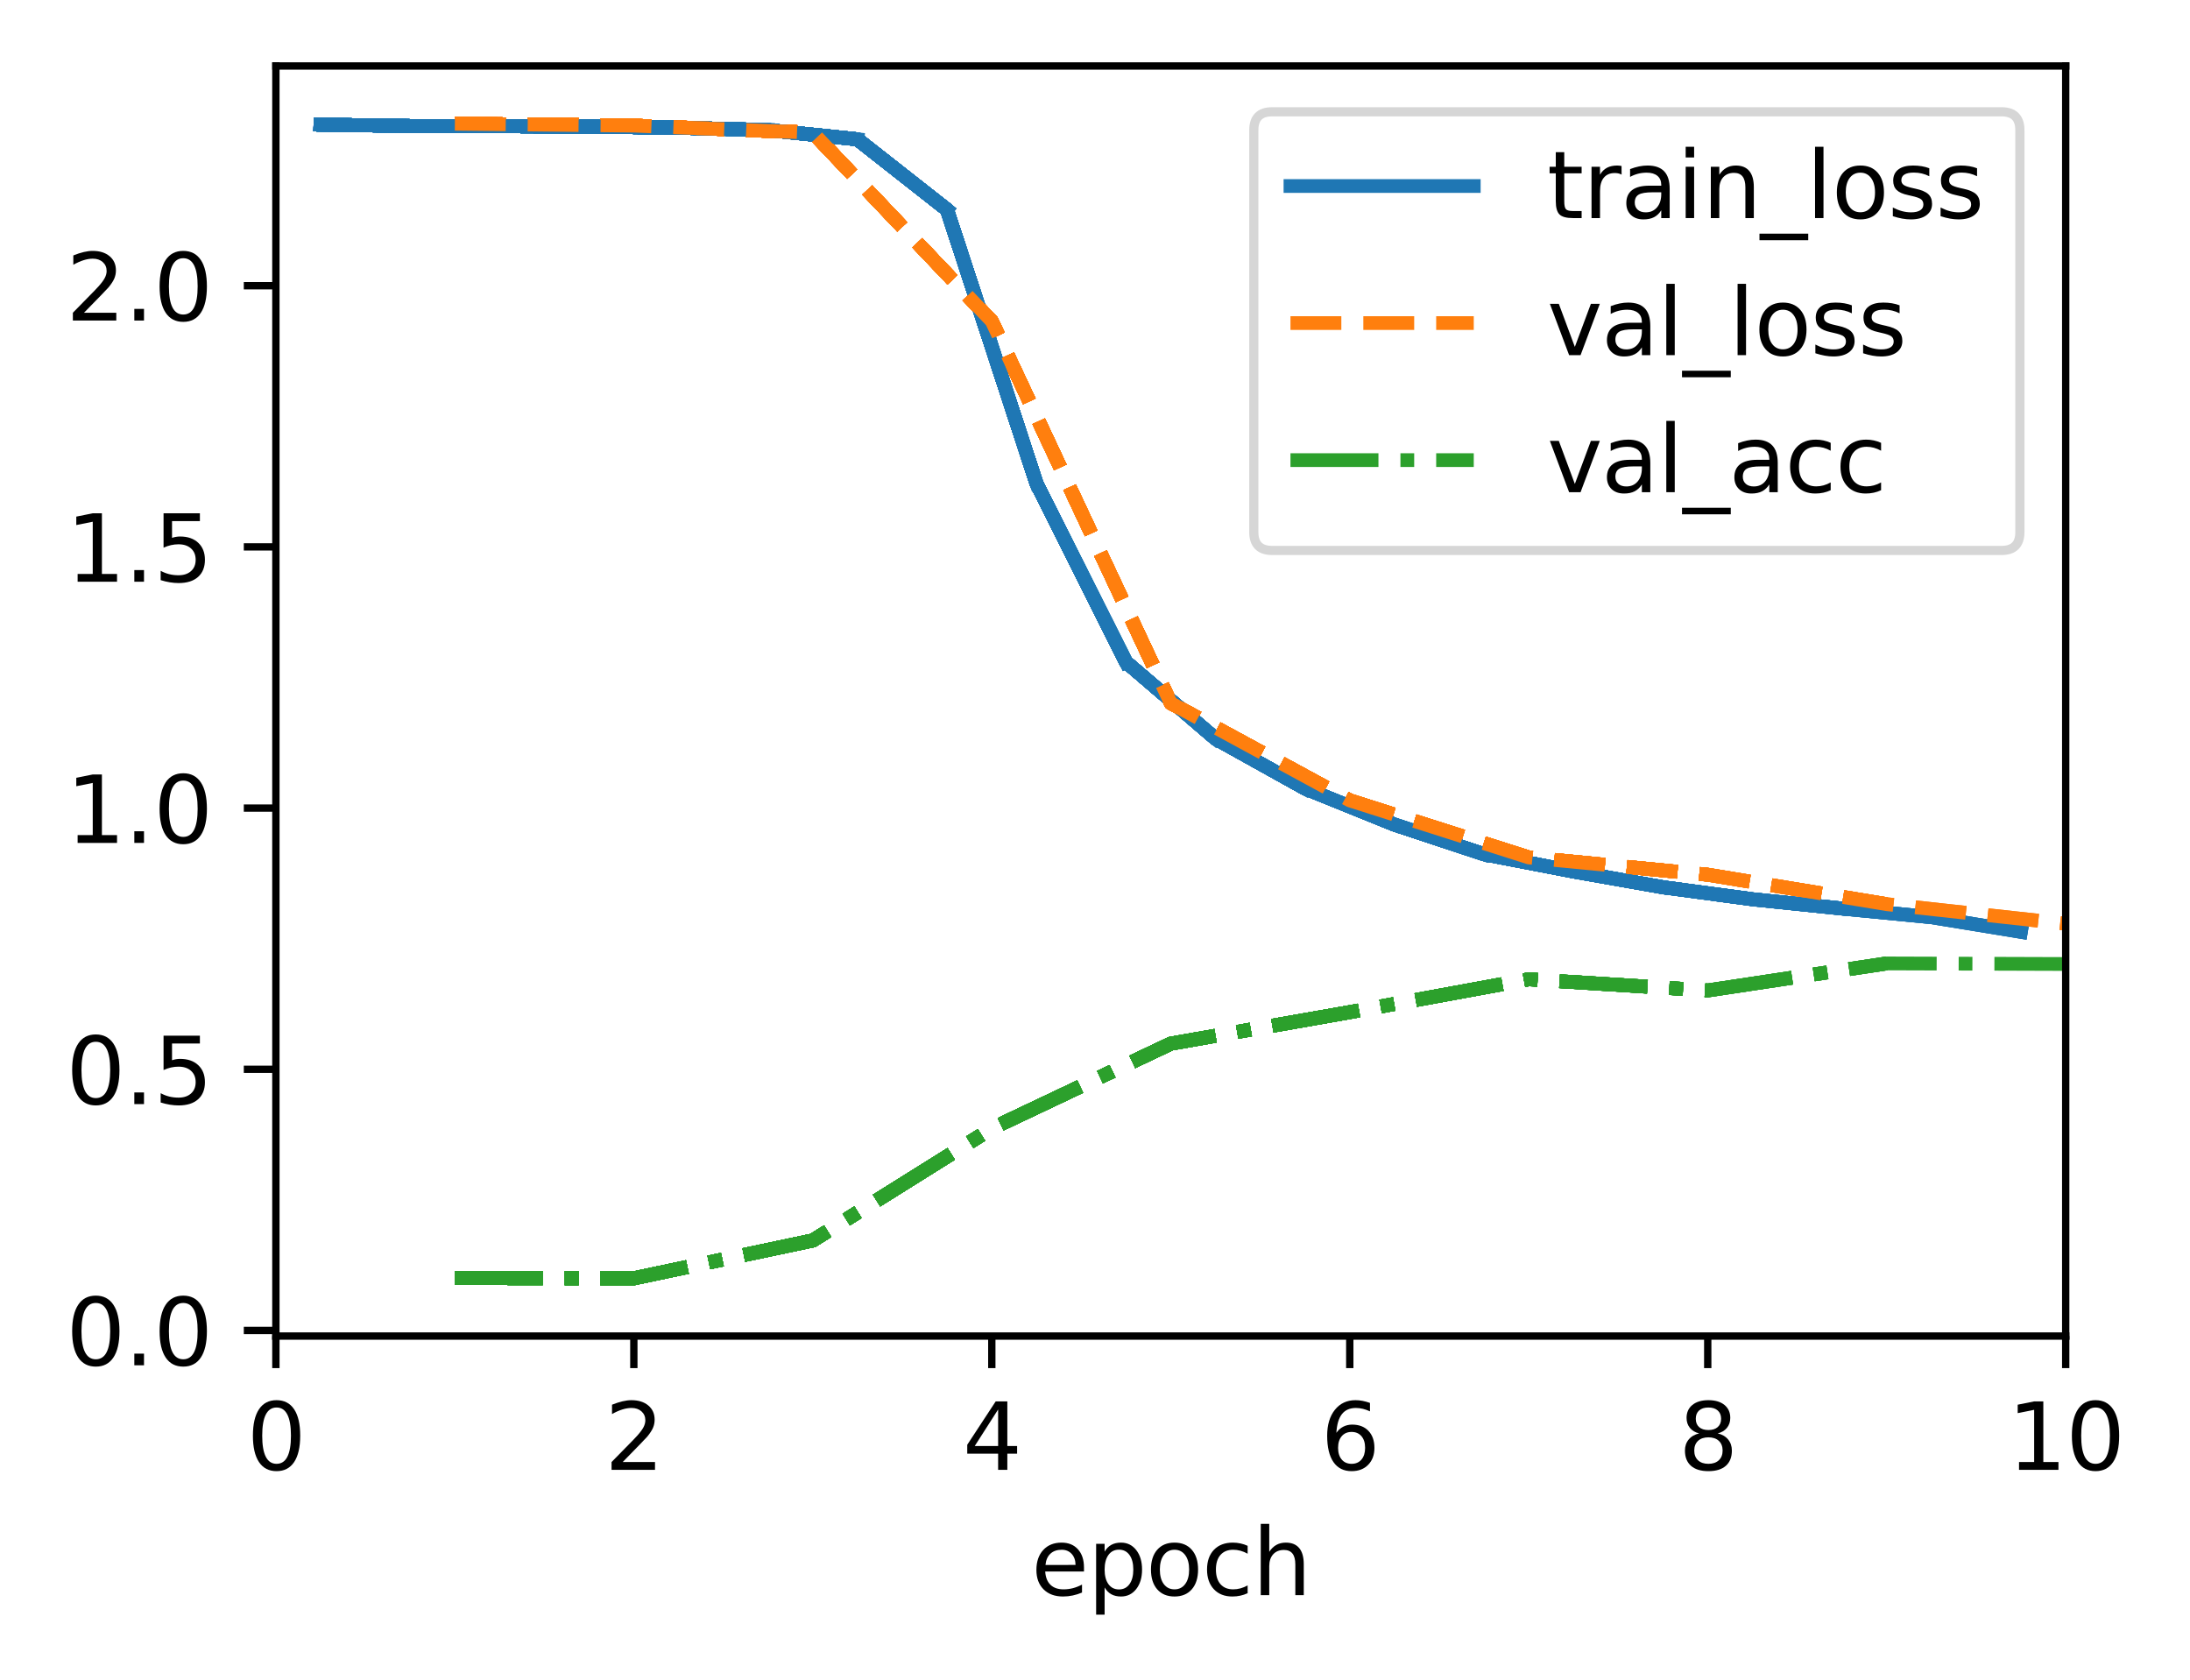 <?xml version="1.0" encoding="utf-8" standalone="no"?>
<!DOCTYPE svg PUBLIC "-//W3C//DTD SVG 1.1//EN"
  "http://www.w3.org/Graphics/SVG/1.1/DTD/svg11.dtd">
<svg xmlns:xlink="http://www.w3.org/1999/xlink" width="238.966pt" height="183.356pt" viewBox="0 0 238.966 183.356" xmlns="http://www.w3.org/2000/svg" version="1.1">
 <defs>
  <style type="text/css">*{stroke-linejoin: round; stroke-linecap: butt}</style>
 </defs>
 <g id="figure_1">
  <g id="patch_1">
   <path d="M 0 183.356 
L 238.966 183.356 
L 238.966 0 
L 0 0 
z
" style="fill: #ffffff"/>
  </g>
  <g id="axes_1">
   <g id="patch_2">
    <path d="M 30.103 145.8 
L 225.403 145.8 
L 225.403 7.2 
L 30.103 7.2 
z
" style="fill: #ffffff"/>
   </g>
   <g id="matplotlib.axis_1">
    <g id="xtick_1">
     <g id="line2d_1">
      <defs>
       <path id="mcc4f9ff085" d="M 0 0 
L 0 3.5 
" style="stroke: #000000; stroke-width: 0.8"/>
      </defs>
      <g>
       <use xlink:href="#mcc4f9ff085" x="30.103" y="145.8" style="stroke: #000000; stroke-width: 0.8"/>
      </g>
     </g>
     <g id="text_1">
      <!-- 0 -->
      <g transform="translate(26.922 160.398) scale(0.1 -0.1)">
       <defs>
        <path id="DejaVuSans-30" d="M 2034 4250 
Q 1547 4250 1301 3770 
Q 1056 3291 1056 2328 
Q 1056 1369 1301 889 
Q 1547 409 2034 409 
Q 2525 409 2770 889 
Q 3016 1369 3016 2328 
Q 3016 3291 2770 3770 
Q 2525 4250 2034 4250 
z
M 2034 4750 
Q 2819 4750 3233 4129 
Q 3647 3509 3647 2328 
Q 3647 1150 3233 529 
Q 2819 -91 2034 -91 
Q 1250 -91 836 529 
Q 422 1150 422 2328 
Q 422 3509 836 4129 
Q 1250 4750 2034 4750 
z
" transform="scale(0.016)"/>
       </defs>
       <use xlink:href="#DejaVuSans-30"/>
      </g>
     </g>
    </g>
    <g id="xtick_2">
     <g id="line2d_2">
      <g>
       <use xlink:href="#mcc4f9ff085" x="69.163" y="145.8" style="stroke: #000000; stroke-width: 0.8"/>
      </g>
     </g>
     <g id="text_2">
      <!-- 2 -->
      <g transform="translate(65.982 160.398) scale(0.1 -0.1)">
       <defs>
        <path id="DejaVuSans-32" d="M 1228 531 
L 3431 531 
L 3431 0 
L 469 0 
L 469 531 
Q 828 903 1448 1529 
Q 2069 2156 2228 2338 
Q 2531 2678 2651 2914 
Q 2772 3150 2772 3378 
Q 2772 3750 2511 3984 
Q 2250 4219 1831 4219 
Q 1534 4219 1204 4116 
Q 875 4013 500 3803 
L 500 4441 
Q 881 4594 1212 4672 
Q 1544 4750 1819 4750 
Q 2544 4750 2975 4387 
Q 3406 4025 3406 3419 
Q 3406 3131 3298 2873 
Q 3191 2616 2906 2266 
Q 2828 2175 2409 1742 
Q 1991 1309 1228 531 
z
" transform="scale(0.016)"/>
       </defs>
       <use xlink:href="#DejaVuSans-32"/>
      </g>
     </g>
    </g>
    <g id="xtick_3">
     <g id="line2d_3">
      <g>
       <use xlink:href="#mcc4f9ff085" x="108.223" y="145.8" style="stroke: #000000; stroke-width: 0.8"/>
      </g>
     </g>
     <g id="text_3">
      <!-- 4 -->
      <g transform="translate(105.042 160.398) scale(0.1 -0.1)">
       <defs>
        <path id="DejaVuSans-34" d="M 2419 4116 
L 825 1625 
L 2419 1625 
L 2419 4116 
z
M 2253 4666 
L 3047 4666 
L 3047 1625 
L 3713 1625 
L 3713 1100 
L 3047 1100 
L 3047 0 
L 2419 0 
L 2419 1100 
L 313 1100 
L 313 1709 
L 2253 4666 
z
" transform="scale(0.016)"/>
       </defs>
       <use xlink:href="#DejaVuSans-34"/>
      </g>
     </g>
    </g>
    <g id="xtick_4">
     <g id="line2d_4">
      <g>
       <use xlink:href="#mcc4f9ff085" x="147.283" y="145.8" style="stroke: #000000; stroke-width: 0.8"/>
      </g>
     </g>
     <g id="text_4">
      <!-- 6 -->
      <g transform="translate(144.102 160.398) scale(0.1 -0.1)">
       <defs>
        <path id="DejaVuSans-36" d="M 2113 2584 
Q 1688 2584 1439 2293 
Q 1191 2003 1191 1497 
Q 1191 994 1439 701 
Q 1688 409 2113 409 
Q 2538 409 2786 701 
Q 3034 994 3034 1497 
Q 3034 2003 2786 2293 
Q 2538 2584 2113 2584 
z
M 3366 4563 
L 3366 3988 
Q 3128 4100 2886 4159 
Q 2644 4219 2406 4219 
Q 1781 4219 1451 3797 
Q 1122 3375 1075 2522 
Q 1259 2794 1537 2939 
Q 1816 3084 2150 3084 
Q 2853 3084 3261 2657 
Q 3669 2231 3669 1497 
Q 3669 778 3244 343 
Q 2819 -91 2113 -91 
Q 1303 -91 875 529 
Q 447 1150 447 2328 
Q 447 3434 972 4092 
Q 1497 4750 2381 4750 
Q 2619 4750 2861 4703 
Q 3103 4656 3366 4563 
z
" transform="scale(0.016)"/>
       </defs>
       <use xlink:href="#DejaVuSans-36"/>
      </g>
     </g>
    </g>
    <g id="xtick_5">
     <g id="line2d_5">
      <g>
       <use xlink:href="#mcc4f9ff085" x="186.343" y="145.8" style="stroke: #000000; stroke-width: 0.8"/>
      </g>
     </g>
     <g id="text_5">
      <!-- 8 -->
      <g transform="translate(183.162 160.398) scale(0.1 -0.1)">
       <defs>
        <path id="DejaVuSans-38" d="M 2034 2216 
Q 1584 2216 1326 1975 
Q 1069 1734 1069 1313 
Q 1069 891 1326 650 
Q 1584 409 2034 409 
Q 2484 409 2743 651 
Q 3003 894 3003 1313 
Q 3003 1734 2745 1975 
Q 2488 2216 2034 2216 
z
M 1403 2484 
Q 997 2584 770 2862 
Q 544 3141 544 3541 
Q 544 4100 942 4425 
Q 1341 4750 2034 4750 
Q 2731 4750 3128 4425 
Q 3525 4100 3525 3541 
Q 3525 3141 3298 2862 
Q 3072 2584 2669 2484 
Q 3125 2378 3379 2068 
Q 3634 1759 3634 1313 
Q 3634 634 3220 271 
Q 2806 -91 2034 -91 
Q 1263 -91 848 271 
Q 434 634 434 1313 
Q 434 1759 690 2068 
Q 947 2378 1403 2484 
z
M 1172 3481 
Q 1172 3119 1398 2916 
Q 1625 2713 2034 2713 
Q 2441 2713 2670 2916 
Q 2900 3119 2900 3481 
Q 2900 3844 2670 4047 
Q 2441 4250 2034 4250 
Q 1625 4250 1398 4047 
Q 1172 3844 1172 3481 
z
" transform="scale(0.016)"/>
       </defs>
       <use xlink:href="#DejaVuSans-38"/>
      </g>
     </g>
    </g>
    <g id="xtick_6">
     <g id="line2d_6">
      <g>
       <use xlink:href="#mcc4f9ff085" x="225.403" y="145.8" style="stroke: #000000; stroke-width: 0.8"/>
      </g>
     </g>
     <g id="text_6">
      <!-- 10 -->
      <g transform="translate(219.041 160.398) scale(0.1 -0.1)">
       <defs>
        <path id="DejaVuSans-31" d="M 794 531 
L 1825 531 
L 1825 4091 
L 703 3866 
L 703 4441 
L 1819 4666 
L 2450 4666 
L 2450 531 
L 3481 531 
L 3481 0 
L 794 0 
L 794 531 
z
" transform="scale(0.016)"/>
       </defs>
       <use xlink:href="#DejaVuSans-31"/>
       <use xlink:href="#DejaVuSans-30" x="63.623"/>
      </g>
     </g>
    </g>
    <g id="text_7">
     <!-- epoch -->
     <g transform="translate(112.525 174.077) scale(0.1 -0.1)">
      <defs>
       <path id="DejaVuSans-65" d="M 3597 1894 
L 3597 1613 
L 953 1613 
Q 991 1019 1311 708 
Q 1631 397 2203 397 
Q 2534 397 2845 478 
Q 3156 559 3463 722 
L 3463 178 
Q 3153 47 2828 -22 
Q 2503 -91 2169 -91 
Q 1331 -91 842 396 
Q 353 884 353 1716 
Q 353 2575 817 3079 
Q 1281 3584 2069 3584 
Q 2775 3584 3186 3129 
Q 3597 2675 3597 1894 
z
M 3022 2063 
Q 3016 2534 2758 2815 
Q 2500 3097 2075 3097 
Q 1594 3097 1305 2825 
Q 1016 2553 972 2059 
L 3022 2063 
z
" transform="scale(0.016)"/>
       <path id="DejaVuSans-70" d="M 1159 525 
L 1159 -1331 
L 581 -1331 
L 581 3500 
L 1159 3500 
L 1159 2969 
Q 1341 3281 1617 3432 
Q 1894 3584 2278 3584 
Q 2916 3584 3314 3078 
Q 3713 2572 3713 1747 
Q 3713 922 3314 415 
Q 2916 -91 2278 -91 
Q 1894 -91 1617 61 
Q 1341 213 1159 525 
z
M 3116 1747 
Q 3116 2381 2855 2742 
Q 2594 3103 2138 3103 
Q 1681 3103 1420 2742 
Q 1159 2381 1159 1747 
Q 1159 1113 1420 752 
Q 1681 391 2138 391 
Q 2594 391 2855 752 
Q 3116 1113 3116 1747 
z
" transform="scale(0.016)"/>
       <path id="DejaVuSans-6f" d="M 1959 3097 
Q 1497 3097 1228 2736 
Q 959 2375 959 1747 
Q 959 1119 1226 758 
Q 1494 397 1959 397 
Q 2419 397 2687 759 
Q 2956 1122 2956 1747 
Q 2956 2369 2687 2733 
Q 2419 3097 1959 3097 
z
M 1959 3584 
Q 2709 3584 3137 3096 
Q 3566 2609 3566 1747 
Q 3566 888 3137 398 
Q 2709 -91 1959 -91 
Q 1206 -91 779 398 
Q 353 888 353 1747 
Q 353 2609 779 3096 
Q 1206 3584 1959 3584 
z
" transform="scale(0.016)"/>
       <path id="DejaVuSans-63" d="M 3122 3366 
L 3122 2828 
Q 2878 2963 2633 3030 
Q 2388 3097 2138 3097 
Q 1578 3097 1268 2742 
Q 959 2388 959 1747 
Q 959 1106 1268 751 
Q 1578 397 2138 397 
Q 2388 397 2633 464 
Q 2878 531 3122 666 
L 3122 134 
Q 2881 22 2623 -34 
Q 2366 -91 2075 -91 
Q 1284 -91 818 406 
Q 353 903 353 1747 
Q 353 2603 823 3093 
Q 1294 3584 2113 3584 
Q 2378 3584 2631 3529 
Q 2884 3475 3122 3366 
z
" transform="scale(0.016)"/>
       <path id="DejaVuSans-68" d="M 3513 2113 
L 3513 0 
L 2938 0 
L 2938 2094 
Q 2938 2591 2744 2837 
Q 2550 3084 2163 3084 
Q 1697 3084 1428 2787 
Q 1159 2491 1159 1978 
L 1159 0 
L 581 0 
L 581 4863 
L 1159 4863 
L 1159 2956 
Q 1366 3272 1645 3428 
Q 1925 3584 2291 3584 
Q 2894 3584 3203 3211 
Q 3513 2838 3513 2113 
z
" transform="scale(0.016)"/>
      </defs>
      <use xlink:href="#DejaVuSans-65"/>
      <use xlink:href="#DejaVuSans-70" x="61.523"/>
      <use xlink:href="#DejaVuSans-6f" x="125"/>
      <use xlink:href="#DejaVuSans-63" x="186.182"/>
      <use xlink:href="#DejaVuSans-68" x="241.162"/>
     </g>
    </g>
   </g>
   <g id="matplotlib.axis_2">
    <g id="ytick_1">
     <g id="line2d_7">
      <defs>
       <path id="md12e49999a" d="M 0 0 
L -3.5 0 
" style="stroke: #000000; stroke-width: 0.8"/>
      </defs>
      <g>
       <use xlink:href="#md12e49999a" x="30.103" y="145.191" style="stroke: #000000; stroke-width: 0.8"/>
      </g>
     </g>
     <g id="text_8">
      <!-- 0.0 -->
      <g transform="translate(7.2 148.99) scale(0.1 -0.1)">
       <defs>
        <path id="DejaVuSans-2e" d="M 684 794 
L 1344 794 
L 1344 0 
L 684 0 
L 684 794 
z
" transform="scale(0.016)"/>
       </defs>
       <use xlink:href="#DejaVuSans-30"/>
       <use xlink:href="#DejaVuSans-2e" x="63.623"/>
       <use xlink:href="#DejaVuSans-30" x="95.41"/>
      </g>
     </g>
    </g>
    <g id="ytick_2">
     <g id="line2d_8">
      <g>
       <use xlink:href="#md12e49999a" x="30.103" y="116.688" style="stroke: #000000; stroke-width: 0.8"/>
      </g>
     </g>
     <g id="text_9">
      <!-- 0.5 -->
      <g transform="translate(7.2 120.487) scale(0.1 -0.1)">
       <defs>
        <path id="DejaVuSans-35" d="M 691 4666 
L 3169 4666 
L 3169 4134 
L 1269 4134 
L 1269 2991 
Q 1406 3038 1543 3061 
Q 1681 3084 1819 3084 
Q 2600 3084 3056 2656 
Q 3513 2228 3513 1497 
Q 3513 744 3044 326 
Q 2575 -91 1722 -91 
Q 1428 -91 1123 -41 
Q 819 9 494 109 
L 494 744 
Q 775 591 1075 516 
Q 1375 441 1709 441 
Q 2250 441 2565 725 
Q 2881 1009 2881 1497 
Q 2881 1984 2565 2268 
Q 2250 2553 1709 2553 
Q 1456 2553 1204 2497 
Q 953 2441 691 2322 
L 691 4666 
z
" transform="scale(0.016)"/>
       </defs>
       <use xlink:href="#DejaVuSans-30"/>
       <use xlink:href="#DejaVuSans-2e" x="63.623"/>
       <use xlink:href="#DejaVuSans-35" x="95.41"/>
      </g>
     </g>
    </g>
    <g id="ytick_3">
     <g id="line2d_9">
      <g>
       <use xlink:href="#md12e49999a" x="30.103" y="88.185" style="stroke: #000000; stroke-width: 0.8"/>
      </g>
     </g>
     <g id="text_10">
      <!-- 1.0 -->
      <g transform="translate(7.2 91.984) scale(0.1 -0.1)">
       <use xlink:href="#DejaVuSans-31"/>
       <use xlink:href="#DejaVuSans-2e" x="63.623"/>
       <use xlink:href="#DejaVuSans-30" x="95.41"/>
      </g>
     </g>
    </g>
    <g id="ytick_4">
     <g id="line2d_10">
      <g>
       <use xlink:href="#md12e49999a" x="30.103" y="59.682" style="stroke: #000000; stroke-width: 0.8"/>
      </g>
     </g>
     <g id="text_11">
      <!-- 1.5 -->
      <g transform="translate(7.2 63.482) scale(0.1 -0.1)">
       <use xlink:href="#DejaVuSans-31"/>
       <use xlink:href="#DejaVuSans-2e" x="63.623"/>
       <use xlink:href="#DejaVuSans-35" x="95.41"/>
      </g>
     </g>
    </g>
    <g id="ytick_5">
     <g id="line2d_11">
      <g>
       <use xlink:href="#md12e49999a" x="30.103" y="31.179" style="stroke: #000000; stroke-width: 0.8"/>
      </g>
     </g>
     <g id="text_12">
      <!-- 2.0 -->
      <g transform="translate(7.2 34.979) scale(0.1 -0.1)">
       <use xlink:href="#DejaVuSans-32"/>
       <use xlink:href="#DejaVuSans-2e" x="63.623"/>
       <use xlink:href="#DejaVuSans-30" x="95.41"/>
      </g>
     </g>
    </g>
   </g>
   <g id="line2d_12">
    <path d="M 34.971 13.598 
" clip-path="url(#p9814427951)" style="fill: none; stroke: #1f77b4; stroke-width: 1.5; stroke-linecap: square"/>
   </g>
   <g id="line2d_13">
    <path d="M 34.971 13.598 
L 44.736 13.75 
" clip-path="url(#p9814427951)" style="fill: none; stroke: #1f77b4; stroke-width: 1.5; stroke-linecap: square"/>
   </g>
   <g id="line2d_14">
    <path d="M 34.971 13.598 
L 44.736 13.75 
" clip-path="url(#p9814427951)" style="fill: none; stroke: #1f77b4; stroke-width: 1.5; stroke-linecap: square"/>
   </g>
   <g id="line2d_15">
    <path d="M 49.633 13.5 
" clip-path="url(#p9814427951)" style="fill: none; stroke-dasharray: 5.55,2.4; stroke-dashoffset: 0; stroke: #ff7f0e; stroke-width: 1.5"/>
   </g>
   <g id="line2d_16"/>
   <g id="line2d_17">
    <path d="M 34.971 13.598 
L 44.736 13.75 
" clip-path="url(#p9814427951)" style="fill: none; stroke: #1f77b4; stroke-width: 1.5; stroke-linecap: square"/>
   </g>
   <g id="line2d_18">
    <path d="M 49.633 13.5 
" clip-path="url(#p9814427951)" style="fill: none; stroke-dasharray: 5.55,2.4; stroke-dashoffset: 0; stroke: #ff7f0e; stroke-width: 1.5"/>
   </g>
   <g id="line2d_19">
    <path d="M 49.633 139.469 
" clip-path="url(#p9814427951)" style="fill: none; stroke-dasharray: 9.6,2.4,1.5,2.4; stroke-dashoffset: 0; stroke: #2ca02c; stroke-width: 1.5"/>
   </g>
   <g id="line2d_20">
    <path d="M 34.971 13.598 
L 44.736 13.75 
L 54.501 13.772 
" clip-path="url(#p9814427951)" style="fill: none; stroke: #1f77b4; stroke-width: 1.5; stroke-linecap: square"/>
   </g>
   <g id="line2d_21">
    <path d="M 49.633 13.5 
" clip-path="url(#p9814427951)" style="fill: none; stroke-dasharray: 5.55,2.4; stroke-dashoffset: 0; stroke: #ff7f0e; stroke-width: 1.5"/>
   </g>
   <g id="line2d_22">
    <path d="M 49.633 139.469 
" clip-path="url(#p9814427951)" style="fill: none; stroke-dasharray: 9.6,2.4,1.5,2.4; stroke-dashoffset: 0; stroke: #2ca02c; stroke-width: 1.5"/>
   </g>
   <g id="line2d_23">
    <path d="M 34.971 13.598 
L 44.736 13.75 
L 54.501 13.772 
L 64.266 13.816 
" clip-path="url(#p9814427951)" style="fill: none; stroke: #1f77b4; stroke-width: 1.5; stroke-linecap: square"/>
   </g>
   <g id="line2d_24">
    <path d="M 49.633 13.5 
" clip-path="url(#p9814427951)" style="fill: none; stroke-dasharray: 5.55,2.4; stroke-dashoffset: 0; stroke: #ff7f0e; stroke-width: 1.5"/>
   </g>
   <g id="line2d_25">
    <path d="M 49.633 139.469 
" clip-path="url(#p9814427951)" style="fill: none; stroke-dasharray: 9.6,2.4,1.5,2.4; stroke-dashoffset: 0; stroke: #2ca02c; stroke-width: 1.5"/>
   </g>
   <g id="line2d_26">
    <path d="M 34.971 13.598 
L 44.736 13.75 
L 54.501 13.772 
L 64.266 13.816 
" clip-path="url(#p9814427951)" style="fill: none; stroke: #1f77b4; stroke-width: 1.5; stroke-linecap: square"/>
   </g>
   <g id="line2d_27">
    <path d="M 49.633 13.5 
L 69.163 13.709 
" clip-path="url(#p9814427951)" style="fill: none; stroke-dasharray: 5.55,2.4; stroke-dashoffset: 0; stroke: #ff7f0e; stroke-width: 1.5"/>
   </g>
   <g id="line2d_28">
    <path d="M 49.633 139.469 
" clip-path="url(#p9814427951)" style="fill: none; stroke-dasharray: 9.6,2.4,1.5,2.4; stroke-dashoffset: 0; stroke: #2ca02c; stroke-width: 1.5"/>
   </g>
   <g id="line2d_29">
    <path d="M 34.971 13.598 
L 44.736 13.75 
L 54.501 13.772 
L 64.266 13.816 
" clip-path="url(#p9814427951)" style="fill: none; stroke: #1f77b4; stroke-width: 1.5; stroke-linecap: square"/>
   </g>
   <g id="line2d_30">
    <path d="M 49.633 13.5 
L 69.163 13.709 
" clip-path="url(#p9814427951)" style="fill: none; stroke-dasharray: 5.55,2.4; stroke-dashoffset: 0; stroke: #ff7f0e; stroke-width: 1.5"/>
   </g>
   <g id="line2d_31">
    <path d="M 49.633 139.469 
L 69.163 139.5 
" clip-path="url(#p9814427951)" style="fill: none; stroke-dasharray: 9.6,2.4,1.5,2.4; stroke-dashoffset: 0; stroke: #2ca02c; stroke-width: 1.5"/>
   </g>
   <g id="line2d_32">
    <path d="M 34.971 13.598 
L 44.736 13.75 
L 54.501 13.772 
L 64.266 13.816 
L 74.031 13.942 
" clip-path="url(#p9814427951)" style="fill: none; stroke: #1f77b4; stroke-width: 1.5; stroke-linecap: square"/>
   </g>
   <g id="line2d_33">
    <path d="M 49.633 13.5 
L 69.163 13.709 
" clip-path="url(#p9814427951)" style="fill: none; stroke-dasharray: 5.55,2.4; stroke-dashoffset: 0; stroke: #ff7f0e; stroke-width: 1.5"/>
   </g>
   <g id="line2d_34">
    <path d="M 49.633 139.469 
L 69.163 139.5 
" clip-path="url(#p9814427951)" style="fill: none; stroke-dasharray: 9.6,2.4,1.5,2.4; stroke-dashoffset: 0; stroke: #2ca02c; stroke-width: 1.5"/>
   </g>
   <g id="line2d_35">
    <path d="M 34.971 13.598 
L 44.736 13.75 
L 54.501 13.772 
L 64.266 13.816 
L 74.031 13.942 
L 83.796 14.193 
" clip-path="url(#p9814427951)" style="fill: none; stroke: #1f77b4; stroke-width: 1.5; stroke-linecap: square"/>
   </g>
   <g id="line2d_36">
    <path d="M 49.633 13.5 
L 69.163 13.709 
" clip-path="url(#p9814427951)" style="fill: none; stroke-dasharray: 5.55,2.4; stroke-dashoffset: 0; stroke: #ff7f0e; stroke-width: 1.5"/>
   </g>
   <g id="line2d_37">
    <path d="M 49.633 139.469 
L 69.163 139.5 
" clip-path="url(#p9814427951)" style="fill: none; stroke-dasharray: 9.6,2.4,1.5,2.4; stroke-dashoffset: 0; stroke: #2ca02c; stroke-width: 1.5"/>
   </g>
   <g id="line2d_38">
    <path d="M 34.971 13.598 
L 44.736 13.75 
L 54.501 13.772 
L 64.266 13.816 
L 74.031 13.942 
L 83.796 14.193 
" clip-path="url(#p9814427951)" style="fill: none; stroke: #1f77b4; stroke-width: 1.5; stroke-linecap: square"/>
   </g>
   <g id="line2d_39">
    <path d="M 49.633 13.5 
L 69.163 13.709 
L 88.693 14.482 
" clip-path="url(#p9814427951)" style="fill: none; stroke-dasharray: 5.55,2.4; stroke-dashoffset: 0; stroke: #ff7f0e; stroke-width: 1.5"/>
   </g>
   <g id="line2d_40">
    <path d="M 49.633 139.469 
L 69.163 139.5 
" clip-path="url(#p9814427951)" style="fill: none; stroke-dasharray: 9.6,2.4,1.5,2.4; stroke-dashoffset: 0; stroke: #2ca02c; stroke-width: 1.5"/>
   </g>
   <g id="line2d_41">
    <path d="M 34.971 13.598 
L 44.736 13.75 
L 54.501 13.772 
L 64.266 13.816 
L 74.031 13.942 
L 83.796 14.193 
" clip-path="url(#p9814427951)" style="fill: none; stroke: #1f77b4; stroke-width: 1.5; stroke-linecap: square"/>
   </g>
   <g id="line2d_42">
    <path d="M 49.633 13.5 
L 69.163 13.709 
L 88.693 14.482 
" clip-path="url(#p9814427951)" style="fill: none; stroke-dasharray: 5.55,2.4; stroke-dashoffset: 0; stroke: #ff7f0e; stroke-width: 1.5"/>
   </g>
   <g id="line2d_43">
    <path d="M 49.633 139.469 
L 69.163 139.5 
L 88.693 135.367 
" clip-path="url(#p9814427951)" style="fill: none; stroke-dasharray: 9.6,2.4,1.5,2.4; stroke-dashoffset: 0; stroke: #2ca02c; stroke-width: 1.5"/>
   </g>
   <g id="line2d_44">
    <path d="M 34.971 13.598 
L 44.736 13.75 
L 54.501 13.772 
L 64.266 13.816 
L 74.031 13.942 
L 83.796 14.193 
L 93.561 15.201 
" clip-path="url(#p9814427951)" style="fill: none; stroke: #1f77b4; stroke-width: 1.5; stroke-linecap: square"/>
   </g>
   <g id="line2d_45">
    <path d="M 49.633 13.5 
L 69.163 13.709 
L 88.693 14.482 
" clip-path="url(#p9814427951)" style="fill: none; stroke-dasharray: 5.55,2.4; stroke-dashoffset: 0; stroke: #ff7f0e; stroke-width: 1.5"/>
   </g>
   <g id="line2d_46">
    <path d="M 49.633 139.469 
L 69.163 139.5 
L 88.693 135.367 
" clip-path="url(#p9814427951)" style="fill: none; stroke-dasharray: 9.6,2.4,1.5,2.4; stroke-dashoffset: 0; stroke: #2ca02c; stroke-width: 1.5"/>
   </g>
   <g id="line2d_47">
    <path d="M 34.971 13.598 
L 44.736 13.75 
L 54.501 13.772 
L 64.266 13.816 
L 74.031 13.942 
L 83.796 14.193 
L 93.561 15.201 
L 103.326 22.876 
" clip-path="url(#p9814427951)" style="fill: none; stroke: #1f77b4; stroke-width: 1.5; stroke-linecap: square"/>
   </g>
   <g id="line2d_48">
    <path d="M 49.633 13.5 
L 69.163 13.709 
L 88.693 14.482 
" clip-path="url(#p9814427951)" style="fill: none; stroke-dasharray: 5.55,2.4; stroke-dashoffset: 0; stroke: #ff7f0e; stroke-width: 1.5"/>
   </g>
   <g id="line2d_49">
    <path d="M 49.633 139.469 
L 69.163 139.5 
L 88.693 135.367 
" clip-path="url(#p9814427951)" style="fill: none; stroke-dasharray: 9.6,2.4,1.5,2.4; stroke-dashoffset: 0; stroke: #2ca02c; stroke-width: 1.5"/>
   </g>
   <g id="line2d_50">
    <path d="M 34.971 13.598 
L 44.736 13.75 
L 54.501 13.772 
L 64.266 13.816 
L 74.031 13.942 
L 83.796 14.193 
L 93.561 15.201 
L 103.326 22.876 
" clip-path="url(#p9814427951)" style="fill: none; stroke: #1f77b4; stroke-width: 1.5; stroke-linecap: square"/>
   </g>
   <g id="line2d_51">
    <path d="M 49.633 13.5 
L 69.163 13.709 
L 88.693 14.482 
L 108.223 35.057 
" clip-path="url(#p9814427951)" style="fill: none; stroke-dasharray: 5.55,2.4; stroke-dashoffset: 0; stroke: #ff7f0e; stroke-width: 1.5"/>
   </g>
   <g id="line2d_52">
    <path d="M 49.633 139.469 
L 69.163 139.5 
L 88.693 135.367 
" clip-path="url(#p9814427951)" style="fill: none; stroke-dasharray: 9.6,2.4,1.5,2.4; stroke-dashoffset: 0; stroke: #2ca02c; stroke-width: 1.5"/>
   </g>
   <g id="line2d_53">
    <path d="M 34.971 13.598 
L 44.736 13.75 
L 54.501 13.772 
L 64.266 13.816 
L 74.031 13.942 
L 83.796 14.193 
L 93.561 15.201 
L 103.326 22.876 
" clip-path="url(#p9814427951)" style="fill: none; stroke: #1f77b4; stroke-width: 1.5; stroke-linecap: square"/>
   </g>
   <g id="line2d_54">
    <path d="M 49.633 13.5 
L 69.163 13.709 
L 88.693 14.482 
L 108.223 35.057 
" clip-path="url(#p9814427951)" style="fill: none; stroke-dasharray: 5.55,2.4; stroke-dashoffset: 0; stroke: #ff7f0e; stroke-width: 1.5"/>
   </g>
   <g id="line2d_55">
    <path d="M 49.633 139.469 
L 69.163 139.5 
L 88.693 135.367 
L 108.223 123.146 
" clip-path="url(#p9814427951)" style="fill: none; stroke-dasharray: 9.6,2.4,1.5,2.4; stroke-dashoffset: 0; stroke: #2ca02c; stroke-width: 1.5"/>
   </g>
   <g id="line2d_56">
    <path d="M 34.971 13.598 
L 44.736 13.75 
L 54.501 13.772 
L 64.266 13.816 
L 74.031 13.942 
L 83.796 14.193 
L 93.561 15.201 
L 103.326 22.876 
L 113.091 52.743 
" clip-path="url(#p9814427951)" style="fill: none; stroke: #1f77b4; stroke-width: 1.5; stroke-linecap: square"/>
   </g>
   <g id="line2d_57">
    <path d="M 49.633 13.5 
L 69.163 13.709 
L 88.693 14.482 
L 108.223 35.057 
" clip-path="url(#p9814427951)" style="fill: none; stroke-dasharray: 5.55,2.4; stroke-dashoffset: 0; stroke: #ff7f0e; stroke-width: 1.5"/>
   </g>
   <g id="line2d_58">
    <path d="M 49.633 139.469 
L 69.163 139.5 
L 88.693 135.367 
L 108.223 123.146 
" clip-path="url(#p9814427951)" style="fill: none; stroke-dasharray: 9.6,2.4,1.5,2.4; stroke-dashoffset: 0; stroke: #2ca02c; stroke-width: 1.5"/>
   </g>
   <g id="line2d_59">
    <path d="M 34.971 13.598 
L 44.736 13.75 
L 54.501 13.772 
L 64.266 13.816 
L 74.031 13.942 
L 83.796 14.193 
L 93.561 15.201 
L 103.326 22.876 
L 113.091 52.743 
L 122.856 72.234 
" clip-path="url(#p9814427951)" style="fill: none; stroke: #1f77b4; stroke-width: 1.5; stroke-linecap: square"/>
   </g>
   <g id="line2d_60">
    <path d="M 49.633 13.5 
L 69.163 13.709 
L 88.693 14.482 
L 108.223 35.057 
" clip-path="url(#p9814427951)" style="fill: none; stroke-dasharray: 5.55,2.4; stroke-dashoffset: 0; stroke: #ff7f0e; stroke-width: 1.5"/>
   </g>
   <g id="line2d_61">
    <path d="M 49.633 139.469 
L 69.163 139.5 
L 88.693 135.367 
L 108.223 123.146 
" clip-path="url(#p9814427951)" style="fill: none; stroke-dasharray: 9.6,2.4,1.5,2.4; stroke-dashoffset: 0; stroke: #2ca02c; stroke-width: 1.5"/>
   </g>
   <g id="line2d_62">
    <path d="M 34.971 13.598 
L 44.736 13.75 
L 54.501 13.772 
L 64.266 13.816 
L 74.031 13.942 
L 83.796 14.193 
L 93.561 15.201 
L 103.326 22.876 
L 113.091 52.743 
L 122.856 72.234 
" clip-path="url(#p9814427951)" style="fill: none; stroke: #1f77b4; stroke-width: 1.5; stroke-linecap: square"/>
   </g>
   <g id="line2d_63">
    <path d="M 49.633 13.5 
L 69.163 13.709 
L 88.693 14.482 
L 108.223 35.057 
L 127.753 76.734 
" clip-path="url(#p9814427951)" style="fill: none; stroke-dasharray: 5.55,2.4; stroke-dashoffset: 0; stroke: #ff7f0e; stroke-width: 1.5"/>
   </g>
   <g id="line2d_64">
    <path d="M 49.633 139.469 
L 69.163 139.5 
L 88.693 135.367 
L 108.223 123.146 
" clip-path="url(#p9814427951)" style="fill: none; stroke-dasharray: 9.6,2.4,1.5,2.4; stroke-dashoffset: 0; stroke: #2ca02c; stroke-width: 1.5"/>
   </g>
   <g id="line2d_65">
    <path d="M 34.971 13.598 
L 44.736 13.75 
L 54.501 13.772 
L 64.266 13.816 
L 74.031 13.942 
L 83.796 14.193 
L 93.561 15.201 
L 103.326 22.876 
L 113.091 52.743 
L 122.856 72.234 
" clip-path="url(#p9814427951)" style="fill: none; stroke: #1f77b4; stroke-width: 1.5; stroke-linecap: square"/>
   </g>
   <g id="line2d_66">
    <path d="M 49.633 13.5 
L 69.163 13.709 
L 88.693 14.482 
L 108.223 35.057 
L 127.753 76.734 
" clip-path="url(#p9814427951)" style="fill: none; stroke-dasharray: 5.55,2.4; stroke-dashoffset: 0; stroke: #ff7f0e; stroke-width: 1.5"/>
   </g>
   <g id="line2d_67">
    <path d="M 49.633 139.469 
L 69.163 139.5 
L 88.693 135.367 
L 108.223 123.146 
L 127.753 113.89 
" clip-path="url(#p9814427951)" style="fill: none; stroke-dasharray: 9.6,2.4,1.5,2.4; stroke-dashoffset: 0; stroke: #2ca02c; stroke-width: 1.5"/>
   </g>
   <g id="line2d_68">
    <path d="M 34.971 13.598 
L 44.736 13.75 
L 54.501 13.772 
L 64.266 13.816 
L 74.031 13.942 
L 83.796 14.193 
L 93.561 15.201 
L 103.326 22.876 
L 113.091 52.743 
L 122.856 72.234 
L 132.621 80.597 
" clip-path="url(#p9814427951)" style="fill: none; stroke: #1f77b4; stroke-width: 1.5; stroke-linecap: square"/>
   </g>
   <g id="line2d_69">
    <path d="M 49.633 13.5 
L 69.163 13.709 
L 88.693 14.482 
L 108.223 35.057 
L 127.753 76.734 
" clip-path="url(#p9814427951)" style="fill: none; stroke-dasharray: 5.55,2.4; stroke-dashoffset: 0; stroke: #ff7f0e; stroke-width: 1.5"/>
   </g>
   <g id="line2d_70">
    <path d="M 49.633 139.469 
L 69.163 139.5 
L 88.693 135.367 
L 108.223 123.146 
L 127.753 113.89 
" clip-path="url(#p9814427951)" style="fill: none; stroke-dasharray: 9.6,2.4,1.5,2.4; stroke-dashoffset: 0; stroke: #2ca02c; stroke-width: 1.5"/>
   </g>
   <g id="line2d_71">
    <path d="M 34.971 13.598 
L 44.736 13.75 
L 54.501 13.772 
L 64.266 13.816 
L 74.031 13.942 
L 83.796 14.193 
L 93.561 15.201 
L 103.326 22.876 
L 113.091 52.743 
L 122.856 72.234 
L 132.621 80.597 
L 142.386 86.032 
" clip-path="url(#p9814427951)" style="fill: none; stroke: #1f77b4; stroke-width: 1.5; stroke-linecap: square"/>
   </g>
   <g id="line2d_72">
    <path d="M 49.633 13.5 
L 69.163 13.709 
L 88.693 14.482 
L 108.223 35.057 
L 127.753 76.734 
" clip-path="url(#p9814427951)" style="fill: none; stroke-dasharray: 5.55,2.4; stroke-dashoffset: 0; stroke: #ff7f0e; stroke-width: 1.5"/>
   </g>
   <g id="line2d_73">
    <path d="M 49.633 139.469 
L 69.163 139.5 
L 88.693 135.367 
L 108.223 123.146 
L 127.753 113.89 
" clip-path="url(#p9814427951)" style="fill: none; stroke-dasharray: 9.6,2.4,1.5,2.4; stroke-dashoffset: 0; stroke: #2ca02c; stroke-width: 1.5"/>
   </g>
   <g id="line2d_74">
    <path d="M 34.971 13.598 
L 44.736 13.75 
L 54.501 13.772 
L 64.266 13.816 
L 74.031 13.942 
L 83.796 14.193 
L 93.561 15.201 
L 103.326 22.876 
L 113.091 52.743 
L 122.856 72.234 
L 132.621 80.597 
L 142.386 86.032 
" clip-path="url(#p9814427951)" style="fill: none; stroke: #1f77b4; stroke-width: 1.5; stroke-linecap: square"/>
   </g>
   <g id="line2d_75">
    <path d="M 49.633 13.5 
L 69.163 13.709 
L 88.693 14.482 
L 108.223 35.057 
L 127.753 76.734 
L 147.283 87.348 
" clip-path="url(#p9814427951)" style="fill: none; stroke-dasharray: 5.55,2.4; stroke-dashoffset: 0; stroke: #ff7f0e; stroke-width: 1.5"/>
   </g>
   <g id="line2d_76">
    <path d="M 49.633 139.469 
L 69.163 139.5 
L 88.693 135.367 
L 108.223 123.146 
L 127.753 113.89 
" clip-path="url(#p9814427951)" style="fill: none; stroke-dasharray: 9.6,2.4,1.5,2.4; stroke-dashoffset: 0; stroke: #2ca02c; stroke-width: 1.5"/>
   </g>
   <g id="line2d_77">
    <path d="M 34.971 13.598 
L 44.736 13.75 
L 54.501 13.772 
L 64.266 13.816 
L 74.031 13.942 
L 83.796 14.193 
L 93.561 15.201 
L 103.326 22.876 
L 113.091 52.743 
L 122.856 72.234 
L 132.621 80.597 
L 142.386 86.032 
" clip-path="url(#p9814427951)" style="fill: none; stroke: #1f77b4; stroke-width: 1.5; stroke-linecap: square"/>
   </g>
   <g id="line2d_78">
    <path d="M 49.633 13.5 
L 69.163 13.709 
L 88.693 14.482 
L 108.223 35.057 
L 127.753 76.734 
L 147.283 87.348 
" clip-path="url(#p9814427951)" style="fill: none; stroke-dasharray: 5.55,2.4; stroke-dashoffset: 0; stroke: #ff7f0e; stroke-width: 1.5"/>
   </g>
   <g id="line2d_79">
    <path d="M 49.633 139.469 
L 69.163 139.5 
L 88.693 135.367 
L 108.223 123.146 
L 127.753 113.89 
L 147.283 110.453 
" clip-path="url(#p9814427951)" style="fill: none; stroke-dasharray: 9.6,2.4,1.5,2.4; stroke-dashoffset: 0; stroke: #2ca02c; stroke-width: 1.5"/>
   </g>
   <g id="line2d_80">
    <path d="M 34.971 13.598 
L 44.736 13.75 
L 54.501 13.772 
L 64.266 13.816 
L 74.031 13.942 
L 83.796 14.193 
L 93.561 15.201 
L 103.326 22.876 
L 113.091 52.743 
L 122.856 72.234 
L 132.621 80.597 
L 142.386 86.032 
L 152.151 89.984 
" clip-path="url(#p9814427951)" style="fill: none; stroke: #1f77b4; stroke-width: 1.5; stroke-linecap: square"/>
   </g>
   <g id="line2d_81">
    <path d="M 49.633 13.5 
L 69.163 13.709 
L 88.693 14.482 
L 108.223 35.057 
L 127.753 76.734 
L 147.283 87.348 
" clip-path="url(#p9814427951)" style="fill: none; stroke-dasharray: 5.55,2.4; stroke-dashoffset: 0; stroke: #ff7f0e; stroke-width: 1.5"/>
   </g>
   <g id="line2d_82">
    <path d="M 49.633 139.469 
L 69.163 139.5 
L 88.693 135.367 
L 108.223 123.146 
L 127.753 113.89 
L 147.283 110.453 
" clip-path="url(#p9814427951)" style="fill: none; stroke-dasharray: 9.6,2.4,1.5,2.4; stroke-dashoffset: 0; stroke: #2ca02c; stroke-width: 1.5"/>
   </g>
   <g id="line2d_83">
    <path d="M 34.971 13.598 
L 44.736 13.75 
L 54.501 13.772 
L 64.266 13.816 
L 74.031 13.942 
L 83.796 14.193 
L 93.561 15.201 
L 103.326 22.876 
L 113.091 52.743 
L 122.856 72.234 
L 132.621 80.597 
L 142.386 86.032 
L 152.151 89.984 
L 161.916 93.215 
" clip-path="url(#p9814427951)" style="fill: none; stroke: #1f77b4; stroke-width: 1.5; stroke-linecap: square"/>
   </g>
   <g id="line2d_84">
    <path d="M 49.633 13.5 
L 69.163 13.709 
L 88.693 14.482 
L 108.223 35.057 
L 127.753 76.734 
L 147.283 87.348 
" clip-path="url(#p9814427951)" style="fill: none; stroke-dasharray: 5.55,2.4; stroke-dashoffset: 0; stroke: #ff7f0e; stroke-width: 1.5"/>
   </g>
   <g id="line2d_85">
    <path d="M 49.633 139.469 
L 69.163 139.5 
L 88.693 135.367 
L 108.223 123.146 
L 127.753 113.89 
L 147.283 110.453 
" clip-path="url(#p9814427951)" style="fill: none; stroke-dasharray: 9.6,2.4,1.5,2.4; stroke-dashoffset: 0; stroke: #2ca02c; stroke-width: 1.5"/>
   </g>
   <g id="line2d_86">
    <path d="M 34.971 13.598 
L 44.736 13.75 
L 54.501 13.772 
L 64.266 13.816 
L 74.031 13.942 
L 83.796 14.193 
L 93.561 15.201 
L 103.326 22.876 
L 113.091 52.743 
L 122.856 72.234 
L 132.621 80.597 
L 142.386 86.032 
L 152.151 89.984 
L 161.916 93.215 
" clip-path="url(#p9814427951)" style="fill: none; stroke: #1f77b4; stroke-width: 1.5; stroke-linecap: square"/>
   </g>
   <g id="line2d_87">
    <path d="M 49.633 13.5 
L 69.163 13.709 
L 88.693 14.482 
L 108.223 35.057 
L 127.753 76.734 
L 147.283 87.348 
L 166.813 93.572 
" clip-path="url(#p9814427951)" style="fill: none; stroke-dasharray: 5.55,2.4; stroke-dashoffset: 0; stroke: #ff7f0e; stroke-width: 1.5"/>
   </g>
   <g id="line2d_88">
    <path d="M 49.633 139.469 
L 69.163 139.5 
L 88.693 135.367 
L 108.223 123.146 
L 127.753 113.89 
L 147.283 110.453 
" clip-path="url(#p9814427951)" style="fill: none; stroke-dasharray: 9.6,2.4,1.5,2.4; stroke-dashoffset: 0; stroke: #2ca02c; stroke-width: 1.5"/>
   </g>
   <g id="line2d_89">
    <path d="M 34.971 13.598 
L 44.736 13.75 
L 54.501 13.772 
L 64.266 13.816 
L 74.031 13.942 
L 83.796 14.193 
L 93.561 15.201 
L 103.326 22.876 
L 113.091 52.743 
L 122.856 72.234 
L 132.621 80.597 
L 142.386 86.032 
L 152.151 89.984 
L 161.916 93.215 
" clip-path="url(#p9814427951)" style="fill: none; stroke: #1f77b4; stroke-width: 1.5; stroke-linecap: square"/>
   </g>
   <g id="line2d_90">
    <path d="M 49.633 13.5 
L 69.163 13.709 
L 88.693 14.482 
L 108.223 35.057 
L 127.753 76.734 
L 147.283 87.348 
L 166.813 93.572 
" clip-path="url(#p9814427951)" style="fill: none; stroke-dasharray: 5.55,2.4; stroke-dashoffset: 0; stroke: #ff7f0e; stroke-width: 1.5"/>
   </g>
   <g id="line2d_91">
    <path d="M 49.633 139.469 
L 69.163 139.5 
L 88.693 135.367 
L 108.223 123.146 
L 127.753 113.89 
L 147.283 110.453 
L 166.813 106.868 
" clip-path="url(#p9814427951)" style="fill: none; stroke-dasharray: 9.6,2.4,1.5,2.4; stroke-dashoffset: 0; stroke: #2ca02c; stroke-width: 1.5"/>
   </g>
   <g id="line2d_92">
    <path d="M 34.971 13.598 
L 44.736 13.75 
L 54.501 13.772 
L 64.266 13.816 
L 74.031 13.942 
L 83.796 14.193 
L 93.561 15.201 
L 103.326 22.876 
L 113.091 52.743 
L 122.856 72.234 
L 132.621 80.597 
L 142.386 86.032 
L 152.151 89.984 
L 161.916 93.215 
L 171.681 95.099 
" clip-path="url(#p9814427951)" style="fill: none; stroke: #1f77b4; stroke-width: 1.5; stroke-linecap: square"/>
   </g>
   <g id="line2d_93">
    <path d="M 49.633 13.5 
L 69.163 13.709 
L 88.693 14.482 
L 108.223 35.057 
L 127.753 76.734 
L 147.283 87.348 
L 166.813 93.572 
" clip-path="url(#p9814427951)" style="fill: none; stroke-dasharray: 5.55,2.4; stroke-dashoffset: 0; stroke: #ff7f0e; stroke-width: 1.5"/>
   </g>
   <g id="line2d_94">
    <path d="M 49.633 139.469 
L 69.163 139.5 
L 88.693 135.367 
L 108.223 123.146 
L 127.753 113.89 
L 147.283 110.453 
L 166.813 106.868 
" clip-path="url(#p9814427951)" style="fill: none; stroke-dasharray: 9.6,2.4,1.5,2.4; stroke-dashoffset: 0; stroke: #2ca02c; stroke-width: 1.5"/>
   </g>
   <g id="line2d_95">
    <path d="M 34.971 13.598 
L 44.736 13.75 
L 54.501 13.772 
L 64.266 13.816 
L 74.031 13.942 
L 83.796 14.193 
L 93.561 15.201 
L 103.326 22.876 
L 113.091 52.743 
L 122.856 72.234 
L 132.621 80.597 
L 142.386 86.032 
L 152.151 89.984 
L 161.916 93.215 
L 171.681 95.099 
L 181.446 96.822 
" clip-path="url(#p9814427951)" style="fill: none; stroke: #1f77b4; stroke-width: 1.5; stroke-linecap: square"/>
   </g>
   <g id="line2d_96">
    <path d="M 49.633 13.5 
L 69.163 13.709 
L 88.693 14.482 
L 108.223 35.057 
L 127.753 76.734 
L 147.283 87.348 
L 166.813 93.572 
" clip-path="url(#p9814427951)" style="fill: none; stroke-dasharray: 5.55,2.4; stroke-dashoffset: 0; stroke: #ff7f0e; stroke-width: 1.5"/>
   </g>
   <g id="line2d_97">
    <path d="M 49.633 139.469 
L 69.163 139.5 
L 88.693 135.367 
L 108.223 123.146 
L 127.753 113.89 
L 147.283 110.453 
L 166.813 106.868 
" clip-path="url(#p9814427951)" style="fill: none; stroke-dasharray: 9.6,2.4,1.5,2.4; stroke-dashoffset: 0; stroke: #2ca02c; stroke-width: 1.5"/>
   </g>
   <g id="line2d_98">
    <path d="M 34.971 13.598 
L 44.736 13.75 
L 54.501 13.772 
L 64.266 13.816 
L 74.031 13.942 
L 83.796 14.193 
L 93.561 15.201 
L 103.326 22.876 
L 113.091 52.743 
L 122.856 72.234 
L 132.621 80.597 
L 142.386 86.032 
L 152.151 89.984 
L 161.916 93.215 
L 171.681 95.099 
L 181.446 96.822 
" clip-path="url(#p9814427951)" style="fill: none; stroke: #1f77b4; stroke-width: 1.5; stroke-linecap: square"/>
   </g>
   <g id="line2d_99">
    <path d="M 49.633 13.5 
L 69.163 13.709 
L 88.693 14.482 
L 108.223 35.057 
L 127.753 76.734 
L 147.283 87.348 
L 166.813 93.572 
L 186.343 95.454 
" clip-path="url(#p9814427951)" style="fill: none; stroke-dasharray: 5.55,2.4; stroke-dashoffset: 0; stroke: #ff7f0e; stroke-width: 1.5"/>
   </g>
   <g id="line2d_100">
    <path d="M 49.633 139.469 
L 69.163 139.5 
L 88.693 135.367 
L 108.223 123.146 
L 127.753 113.89 
L 147.283 110.453 
L 166.813 106.868 
" clip-path="url(#p9814427951)" style="fill: none; stroke-dasharray: 9.6,2.4,1.5,2.4; stroke-dashoffset: 0; stroke: #2ca02c; stroke-width: 1.5"/>
   </g>
   <g id="line2d_101">
    <path d="M 34.971 13.598 
L 44.736 13.75 
L 54.501 13.772 
L 64.266 13.816 
L 74.031 13.942 
L 83.796 14.193 
L 93.561 15.201 
L 103.326 22.876 
L 113.091 52.743 
L 122.856 72.234 
L 132.621 80.597 
L 142.386 86.032 
L 152.151 89.984 
L 161.916 93.215 
L 171.681 95.099 
L 181.446 96.822 
" clip-path="url(#p9814427951)" style="fill: none; stroke: #1f77b4; stroke-width: 1.5; stroke-linecap: square"/>
   </g>
   <g id="line2d_102">
    <path d="M 49.633 13.5 
L 69.163 13.709 
L 88.693 14.482 
L 108.223 35.057 
L 127.753 76.734 
L 147.283 87.348 
L 166.813 93.572 
L 186.343 95.454 
" clip-path="url(#p9814427951)" style="fill: none; stroke-dasharray: 5.55,2.4; stroke-dashoffset: 0; stroke: #ff7f0e; stroke-width: 1.5"/>
   </g>
   <g id="line2d_103">
    <path d="M 49.633 139.469 
L 69.163 139.5 
L 88.693 135.367 
L 108.223 123.146 
L 127.753 113.89 
L 147.283 110.453 
L 166.813 106.868 
L 186.343 108.087 
" clip-path="url(#p9814427951)" style="fill: none; stroke-dasharray: 9.6,2.4,1.5,2.4; stroke-dashoffset: 0; stroke: #2ca02c; stroke-width: 1.5"/>
   </g>
   <g id="line2d_104">
    <path d="M 34.971 13.598 
L 44.736 13.75 
L 54.501 13.772 
L 64.266 13.816 
L 74.031 13.942 
L 83.796 14.193 
L 93.561 15.201 
L 103.326 22.876 
L 113.091 52.743 
L 122.856 72.234 
L 132.621 80.597 
L 142.386 86.032 
L 152.151 89.984 
L 161.916 93.215 
L 171.681 95.099 
L 181.446 96.822 
L 191.211 98.133 
" clip-path="url(#p9814427951)" style="fill: none; stroke: #1f77b4; stroke-width: 1.5; stroke-linecap: square"/>
   </g>
   <g id="line2d_105">
    <path d="M 49.633 13.5 
L 69.163 13.709 
L 88.693 14.482 
L 108.223 35.057 
L 127.753 76.734 
L 147.283 87.348 
L 166.813 93.572 
L 186.343 95.454 
" clip-path="url(#p9814427951)" style="fill: none; stroke-dasharray: 5.55,2.4; stroke-dashoffset: 0; stroke: #ff7f0e; stroke-width: 1.5"/>
   </g>
   <g id="line2d_106">
    <path d="M 49.633 139.469 
L 69.163 139.5 
L 88.693 135.367 
L 108.223 123.146 
L 127.753 113.89 
L 147.283 110.453 
L 166.813 106.868 
L 186.343 108.087 
" clip-path="url(#p9814427951)" style="fill: none; stroke-dasharray: 9.6,2.4,1.5,2.4; stroke-dashoffset: 0; stroke: #2ca02c; stroke-width: 1.5"/>
   </g>
   <g id="line2d_107">
    <path d="M 34.971 13.598 
L 44.736 13.75 
L 54.501 13.772 
L 64.266 13.816 
L 74.031 13.942 
L 83.796 14.193 
L 93.561 15.201 
L 103.326 22.876 
L 113.091 52.743 
L 122.856 72.234 
L 132.621 80.597 
L 142.386 86.032 
L 152.151 89.984 
L 161.916 93.215 
L 171.681 95.099 
L 181.446 96.822 
L 191.211 98.133 
L 200.976 99.144 
" clip-path="url(#p9814427951)" style="fill: none; stroke: #1f77b4; stroke-width: 1.5; stroke-linecap: square"/>
   </g>
   <g id="line2d_108">
    <path d="M 49.633 13.5 
L 69.163 13.709 
L 88.693 14.482 
L 108.223 35.057 
L 127.753 76.734 
L 147.283 87.348 
L 166.813 93.572 
L 186.343 95.454 
" clip-path="url(#p9814427951)" style="fill: none; stroke-dasharray: 5.55,2.4; stroke-dashoffset: 0; stroke: #ff7f0e; stroke-width: 1.5"/>
   </g>
   <g id="line2d_109">
    <path d="M 49.633 139.469 
L 69.163 139.5 
L 88.693 135.367 
L 108.223 123.146 
L 127.753 113.89 
L 147.283 110.453 
L 166.813 106.868 
L 186.343 108.087 
" clip-path="url(#p9814427951)" style="fill: none; stroke-dasharray: 9.6,2.4,1.5,2.4; stroke-dashoffset: 0; stroke: #2ca02c; stroke-width: 1.5"/>
   </g>
   <g id="line2d_110">
    <path d="M 34.971 13.598 
L 44.736 13.75 
L 54.501 13.772 
L 64.266 13.816 
L 74.031 13.942 
L 83.796 14.193 
L 93.561 15.201 
L 103.326 22.876 
L 113.091 52.743 
L 122.856 72.234 
L 132.621 80.597 
L 142.386 86.032 
L 152.151 89.984 
L 161.916 93.215 
L 171.681 95.099 
L 181.446 96.822 
L 191.211 98.133 
L 200.976 99.144 
" clip-path="url(#p9814427951)" style="fill: none; stroke: #1f77b4; stroke-width: 1.5; stroke-linecap: square"/>
   </g>
   <g id="line2d_111">
    <path d="M 49.633 13.5 
L 69.163 13.709 
L 88.693 14.482 
L 108.223 35.057 
L 127.753 76.734 
L 147.283 87.348 
L 166.813 93.572 
L 186.343 95.454 
L 205.873 98.671 
" clip-path="url(#p9814427951)" style="fill: none; stroke-dasharray: 5.55,2.4; stroke-dashoffset: 0; stroke: #ff7f0e; stroke-width: 1.5"/>
   </g>
   <g id="line2d_112">
    <path d="M 49.633 139.469 
L 69.163 139.5 
L 88.693 135.367 
L 108.223 123.146 
L 127.753 113.89 
L 147.283 110.453 
L 166.813 106.868 
L 186.343 108.087 
" clip-path="url(#p9814427951)" style="fill: none; stroke-dasharray: 9.6,2.4,1.5,2.4; stroke-dashoffset: 0; stroke: #2ca02c; stroke-width: 1.5"/>
   </g>
   <g id="line2d_113">
    <path d="M 34.971 13.598 
L 44.736 13.75 
L 54.501 13.772 
L 64.266 13.816 
L 74.031 13.942 
L 83.796 14.193 
L 93.561 15.201 
L 103.326 22.876 
L 113.091 52.743 
L 122.856 72.234 
L 132.621 80.597 
L 142.386 86.032 
L 152.151 89.984 
L 161.916 93.215 
L 171.681 95.099 
L 181.446 96.822 
L 191.211 98.133 
L 200.976 99.144 
" clip-path="url(#p9814427951)" style="fill: none; stroke: #1f77b4; stroke-width: 1.5; stroke-linecap: square"/>
   </g>
   <g id="line2d_114">
    <path d="M 49.633 13.5 
L 69.163 13.709 
L 88.693 14.482 
L 108.223 35.057 
L 127.753 76.734 
L 147.283 87.348 
L 166.813 93.572 
L 186.343 95.454 
L 205.873 98.671 
" clip-path="url(#p9814427951)" style="fill: none; stroke-dasharray: 5.55,2.4; stroke-dashoffset: 0; stroke: #ff7f0e; stroke-width: 1.5"/>
   </g>
   <g id="line2d_115">
    <path d="M 49.633 139.469 
L 69.163 139.5 
L 88.693 135.367 
L 108.223 123.146 
L 127.753 113.89 
L 147.283 110.453 
L 166.813 106.868 
L 186.343 108.087 
L 205.873 105.137 
" clip-path="url(#p9814427951)" style="fill: none; stroke-dasharray: 9.6,2.4,1.5,2.4; stroke-dashoffset: 0; stroke: #2ca02c; stroke-width: 1.5"/>
   </g>
   <g id="line2d_116">
    <path d="M 34.971 13.598 
L 44.736 13.75 
L 54.501 13.772 
L 64.266 13.816 
L 74.031 13.942 
L 83.796 14.193 
L 93.561 15.201 
L 103.326 22.876 
L 113.091 52.743 
L 122.856 72.234 
L 132.621 80.597 
L 142.386 86.032 
L 152.151 89.984 
L 161.916 93.215 
L 171.681 95.099 
L 181.446 96.822 
L 191.211 98.133 
L 200.976 99.144 
L 210.741 100.089 
" clip-path="url(#p9814427951)" style="fill: none; stroke: #1f77b4; stroke-width: 1.5; stroke-linecap: square"/>
   </g>
   <g id="line2d_117">
    <path d="M 49.633 13.5 
L 69.163 13.709 
L 88.693 14.482 
L 108.223 35.057 
L 127.753 76.734 
L 147.283 87.348 
L 166.813 93.572 
L 186.343 95.454 
L 205.873 98.671 
" clip-path="url(#p9814427951)" style="fill: none; stroke-dasharray: 5.55,2.4; stroke-dashoffset: 0; stroke: #ff7f0e; stroke-width: 1.5"/>
   </g>
   <g id="line2d_118">
    <path d="M 49.633 139.469 
L 69.163 139.5 
L 88.693 135.367 
L 108.223 123.146 
L 127.753 113.89 
L 147.283 110.453 
L 166.813 106.868 
L 186.343 108.087 
L 205.873 105.137 
" clip-path="url(#p9814427951)" style="fill: none; stroke-dasharray: 9.6,2.4,1.5,2.4; stroke-dashoffset: 0; stroke: #2ca02c; stroke-width: 1.5"/>
   </g>
   <g id="line2d_119">
    <path d="M 34.971 13.598 
L 44.736 13.75 
L 54.501 13.772 
L 64.266 13.816 
L 74.031 13.942 
L 83.796 14.193 
L 93.561 15.201 
L 103.326 22.876 
L 113.091 52.743 
L 122.856 72.234 
L 132.621 80.597 
L 142.386 86.032 
L 152.151 89.984 
L 161.916 93.215 
L 171.681 95.099 
L 181.446 96.822 
L 191.211 98.133 
L 200.976 99.144 
L 210.741 100.089 
L 220.506 101.686 
" clip-path="url(#p9814427951)" style="fill: none; stroke: #1f77b4; stroke-width: 1.5; stroke-linecap: square"/>
   </g>
   <g id="line2d_120">
    <path d="M 49.633 13.5 
L 69.163 13.709 
L 88.693 14.482 
L 108.223 35.057 
L 127.753 76.734 
L 147.283 87.348 
L 166.813 93.572 
L 186.343 95.454 
L 205.873 98.671 
" clip-path="url(#p9814427951)" style="fill: none; stroke-dasharray: 5.55,2.4; stroke-dashoffset: 0; stroke: #ff7f0e; stroke-width: 1.5"/>
   </g>
   <g id="line2d_121">
    <path d="M 49.633 139.469 
L 69.163 139.5 
L 88.693 135.367 
L 108.223 123.146 
L 127.753 113.89 
L 147.283 110.453 
L 166.813 106.868 
L 186.343 108.087 
L 205.873 105.137 
" clip-path="url(#p9814427951)" style="fill: none; stroke-dasharray: 9.6,2.4,1.5,2.4; stroke-dashoffset: 0; stroke: #2ca02c; stroke-width: 1.5"/>
   </g>
   <g id="line2d_122">
    <path d="M 34.971 13.598 
L 44.736 13.75 
L 54.501 13.772 
L 64.266 13.816 
L 74.031 13.942 
L 83.796 14.193 
L 93.561 15.201 
L 103.326 22.876 
L 113.091 52.743 
L 122.856 72.234 
L 132.621 80.597 
L 142.386 86.032 
L 152.151 89.984 
L 161.916 93.215 
L 171.681 95.099 
L 181.446 96.822 
L 191.211 98.133 
L 200.976 99.144 
L 210.741 100.089 
L 220.506 101.686 
" clip-path="url(#p9814427951)" style="fill: none; stroke: #1f77b4; stroke-width: 1.5; stroke-linecap: square"/>
   </g>
   <g id="line2d_123">
    <path d="M 49.633 13.5 
L 69.163 13.709 
L 88.693 14.482 
L 108.223 35.057 
L 127.753 76.734 
L 147.283 87.348 
L 166.813 93.572 
L 186.343 95.454 
L 205.873 98.671 
L 225.403 100.799 
" clip-path="url(#p9814427951)" style="fill: none; stroke-dasharray: 5.55,2.4; stroke-dashoffset: 0; stroke: #ff7f0e; stroke-width: 1.5"/>
   </g>
   <g id="line2d_124">
    <path d="M 49.633 139.469 
L 69.163 139.5 
L 88.693 135.367 
L 108.223 123.146 
L 127.753 113.89 
L 147.283 110.453 
L 166.813 106.868 
L 186.343 108.087 
L 205.873 105.137 
" clip-path="url(#p9814427951)" style="fill: none; stroke-dasharray: 9.6,2.4,1.5,2.4; stroke-dashoffset: 0; stroke: #2ca02c; stroke-width: 1.5"/>
   </g>
   <g id="line2d_125">
    <path d="M 34.971 13.598 
L 44.736 13.75 
L 54.501 13.772 
L 64.266 13.816 
L 74.031 13.942 
L 83.796 14.193 
L 93.561 15.201 
L 103.326 22.876 
L 113.091 52.743 
L 122.856 72.234 
L 132.621 80.597 
L 142.386 86.032 
L 152.151 89.984 
L 161.916 93.215 
L 171.681 95.099 
L 181.446 96.822 
L 191.211 98.133 
L 200.976 99.144 
L 210.741 100.089 
L 220.506 101.686 
" clip-path="url(#p9814427951)" style="fill: none; stroke: #1f77b4; stroke-width: 1.5; stroke-linecap: square"/>
   </g>
   <g id="line2d_126">
    <path d="M 49.633 13.5 
L 69.163 13.709 
L 88.693 14.482 
L 108.223 35.057 
L 127.753 76.734 
L 147.283 87.348 
L 166.813 93.572 
L 186.343 95.454 
L 205.873 98.671 
L 225.403 100.799 
" clip-path="url(#p9814427951)" style="fill: none; stroke-dasharray: 5.55,2.4; stroke-dashoffset: 0; stroke: #ff7f0e; stroke-width: 1.5"/>
   </g>
   <g id="line2d_127">
    <path d="M 49.633 139.469 
L 69.163 139.5 
L 88.693 135.367 
L 108.223 123.146 
L 127.753 113.89 
L 147.283 110.453 
L 166.813 106.868 
L 186.343 108.087 
L 205.873 105.137 
L 225.403 105.199 
" clip-path="url(#p9814427951)" style="fill: none; stroke-dasharray: 9.6,2.4,1.5,2.4; stroke-dashoffset: 0; stroke: #2ca02c; stroke-width: 1.5"/>
   </g>
   <g id="patch_3">
    <path d="M 30.103 145.8 
L 30.103 7.2 
" style="fill: none; stroke: #000000; stroke-width: 0.8; stroke-linejoin: miter; stroke-linecap: square"/>
   </g>
   <g id="patch_4">
    <path d="M 225.403 145.8 
L 225.403 7.2 
" style="fill: none; stroke: #000000; stroke-width: 0.8; stroke-linejoin: miter; stroke-linecap: square"/>
   </g>
   <g id="patch_5">
    <path d="M 30.103 145.8 
L 225.403 145.8 
" style="fill: none; stroke: #000000; stroke-width: 0.8; stroke-linejoin: miter; stroke-linecap: square"/>
   </g>
   <g id="patch_6">
    <path d="M 30.103 7.2 
L 225.403 7.2 
" style="fill: none; stroke: #000000; stroke-width: 0.8; stroke-linejoin: miter; stroke-linecap: square"/>
   </g>
   <g id="legend_1">
    <g id="patch_7">
     <path d="M 138.812 60.069 
L 218.403 60.069 
Q 220.403 60.069 220.403 58.069 
L 220.403 14.2 
Q 220.403 12.2 218.403 12.2 
L 138.812 12.2 
Q 136.812 12.2 136.812 14.2 
L 136.812 58.069 
Q 136.812 60.069 138.812 60.069 
z
" style="fill: #ffffff; opacity: 0.8; stroke: #cccccc; stroke-linejoin: miter"/>
    </g>
    <g id="line2d_128">
     <path d="M 140.812 20.298 
L 150.812 20.298 
L 160.812 20.298 
" style="fill: none; stroke: #1f77b4; stroke-width: 1.5; stroke-linecap: square"/>
    </g>
    <g id="text_13">
     <!-- train_loss -->
     <g transform="translate(168.812 23.798) scale(0.1 -0.1)">
      <defs>
       <path id="DejaVuSans-74" d="M 1172 4494 
L 1172 3500 
L 2356 3500 
L 2356 3053 
L 1172 3053 
L 1172 1153 
Q 1172 725 1289 603 
Q 1406 481 1766 481 
L 2356 481 
L 2356 0 
L 1766 0 
Q 1100 0 847 248 
Q 594 497 594 1153 
L 594 3053 
L 172 3053 
L 172 3500 
L 594 3500 
L 594 4494 
L 1172 4494 
z
" transform="scale(0.016)"/>
       <path id="DejaVuSans-72" d="M 2631 2963 
Q 2534 3019 2420 3045 
Q 2306 3072 2169 3072 
Q 1681 3072 1420 2755 
Q 1159 2438 1159 1844 
L 1159 0 
L 581 0 
L 581 3500 
L 1159 3500 
L 1159 2956 
Q 1341 3275 1631 3429 
Q 1922 3584 2338 3584 
Q 2397 3584 2469 3576 
Q 2541 3569 2628 3553 
L 2631 2963 
z
" transform="scale(0.016)"/>
       <path id="DejaVuSans-61" d="M 2194 1759 
Q 1497 1759 1228 1600 
Q 959 1441 959 1056 
Q 959 750 1161 570 
Q 1363 391 1709 391 
Q 2188 391 2477 730 
Q 2766 1069 2766 1631 
L 2766 1759 
L 2194 1759 
z
M 3341 1997 
L 3341 0 
L 2766 0 
L 2766 531 
Q 2569 213 2275 61 
Q 1981 -91 1556 -91 
Q 1019 -91 701 211 
Q 384 513 384 1019 
Q 384 1609 779 1909 
Q 1175 2209 1959 2209 
L 2766 2209 
L 2766 2266 
Q 2766 2663 2505 2880 
Q 2244 3097 1772 3097 
Q 1472 3097 1187 3025 
Q 903 2953 641 2809 
L 641 3341 
Q 956 3463 1253 3523 
Q 1550 3584 1831 3584 
Q 2591 3584 2966 3190 
Q 3341 2797 3341 1997 
z
" transform="scale(0.016)"/>
       <path id="DejaVuSans-69" d="M 603 3500 
L 1178 3500 
L 1178 0 
L 603 0 
L 603 3500 
z
M 603 4863 
L 1178 4863 
L 1178 4134 
L 603 4134 
L 603 4863 
z
" transform="scale(0.016)"/>
       <path id="DejaVuSans-6e" d="M 3513 2113 
L 3513 0 
L 2938 0 
L 2938 2094 
Q 2938 2591 2744 2837 
Q 2550 3084 2163 3084 
Q 1697 3084 1428 2787 
Q 1159 2491 1159 1978 
L 1159 0 
L 581 0 
L 581 3500 
L 1159 3500 
L 1159 2956 
Q 1366 3272 1645 3428 
Q 1925 3584 2291 3584 
Q 2894 3584 3203 3211 
Q 3513 2838 3513 2113 
z
" transform="scale(0.016)"/>
       <path id="DejaVuSans-5f" d="M 3263 -1063 
L 3263 -1509 
L -63 -1509 
L -63 -1063 
L 3263 -1063 
z
" transform="scale(0.016)"/>
       <path id="DejaVuSans-6c" d="M 603 4863 
L 1178 4863 
L 1178 0 
L 603 0 
L 603 4863 
z
" transform="scale(0.016)"/>
       <path id="DejaVuSans-73" d="M 2834 3397 
L 2834 2853 
Q 2591 2978 2328 3040 
Q 2066 3103 1784 3103 
Q 1356 3103 1142 2972 
Q 928 2841 928 2578 
Q 928 2378 1081 2264 
Q 1234 2150 1697 2047 
L 1894 2003 
Q 2506 1872 2764 1633 
Q 3022 1394 3022 966 
Q 3022 478 2636 193 
Q 2250 -91 1575 -91 
Q 1294 -91 989 -36 
Q 684 19 347 128 
L 347 722 
Q 666 556 975 473 
Q 1284 391 1588 391 
Q 1994 391 2212 530 
Q 2431 669 2431 922 
Q 2431 1156 2273 1281 
Q 2116 1406 1581 1522 
L 1381 1569 
Q 847 1681 609 1914 
Q 372 2147 372 2553 
Q 372 3047 722 3315 
Q 1072 3584 1716 3584 
Q 2034 3584 2315 3537 
Q 2597 3491 2834 3397 
z
" transform="scale(0.016)"/>
      </defs>
      <use xlink:href="#DejaVuSans-74"/>
      <use xlink:href="#DejaVuSans-72" x="39.209"/>
      <use xlink:href="#DejaVuSans-61" x="80.322"/>
      <use xlink:href="#DejaVuSans-69" x="141.602"/>
      <use xlink:href="#DejaVuSans-6e" x="169.385"/>
      <use xlink:href="#DejaVuSans-5f" x="232.764"/>
      <use xlink:href="#DejaVuSans-6c" x="282.764"/>
      <use xlink:href="#DejaVuSans-6f" x="310.547"/>
      <use xlink:href="#DejaVuSans-73" x="371.729"/>
      <use xlink:href="#DejaVuSans-73" x="423.828"/>
     </g>
    </g>
    <g id="line2d_129">
     <path d="M 140.812 35.255 
L 150.812 35.255 
L 160.812 35.255 
" style="fill: none; stroke-dasharray: 5.55,2.4; stroke-dashoffset: 0; stroke: #ff7f0e; stroke-width: 1.5"/>
    </g>
    <g id="text_14">
     <!-- val_loss -->
     <g transform="translate(168.812 38.755) scale(0.1 -0.1)">
      <defs>
       <path id="DejaVuSans-76" d="M 191 3500 
L 800 3500 
L 1894 563 
L 2988 3500 
L 3597 3500 
L 2284 0 
L 1503 0 
L 191 3500 
z
" transform="scale(0.016)"/>
      </defs>
      <use xlink:href="#DejaVuSans-76"/>
      <use xlink:href="#DejaVuSans-61" x="59.18"/>
      <use xlink:href="#DejaVuSans-6c" x="120.459"/>
      <use xlink:href="#DejaVuSans-5f" x="148.242"/>
      <use xlink:href="#DejaVuSans-6c" x="198.242"/>
      <use xlink:href="#DejaVuSans-6f" x="226.025"/>
      <use xlink:href="#DejaVuSans-73" x="287.207"/>
      <use xlink:href="#DejaVuSans-73" x="339.307"/>
     </g>
    </g>
    <g id="line2d_130">
     <path d="M 140.812 50.211 
L 150.812 50.211 
L 160.812 50.211 
" style="fill: none; stroke-dasharray: 9.6,2.4,1.5,2.4; stroke-dashoffset: 0; stroke: #2ca02c; stroke-width: 1.5"/>
    </g>
    <g id="text_15">
     <!-- val_acc -->
     <g transform="translate(168.812 53.711) scale(0.1 -0.1)">
      <use xlink:href="#DejaVuSans-76"/>
      <use xlink:href="#DejaVuSans-61" x="59.18"/>
      <use xlink:href="#DejaVuSans-6c" x="120.459"/>
      <use xlink:href="#DejaVuSans-5f" x="148.242"/>
      <use xlink:href="#DejaVuSans-61" x="198.242"/>
      <use xlink:href="#DejaVuSans-63" x="259.521"/>
      <use xlink:href="#DejaVuSans-63" x="314.502"/>
     </g>
    </g>
   </g>
  </g>
 </g>
 <defs>
  <clipPath id="p9814427951">
   <rect x="30.103" y="7.2" width="195.3" height="138.6"/>
  </clipPath>
 </defs>
</svg>
